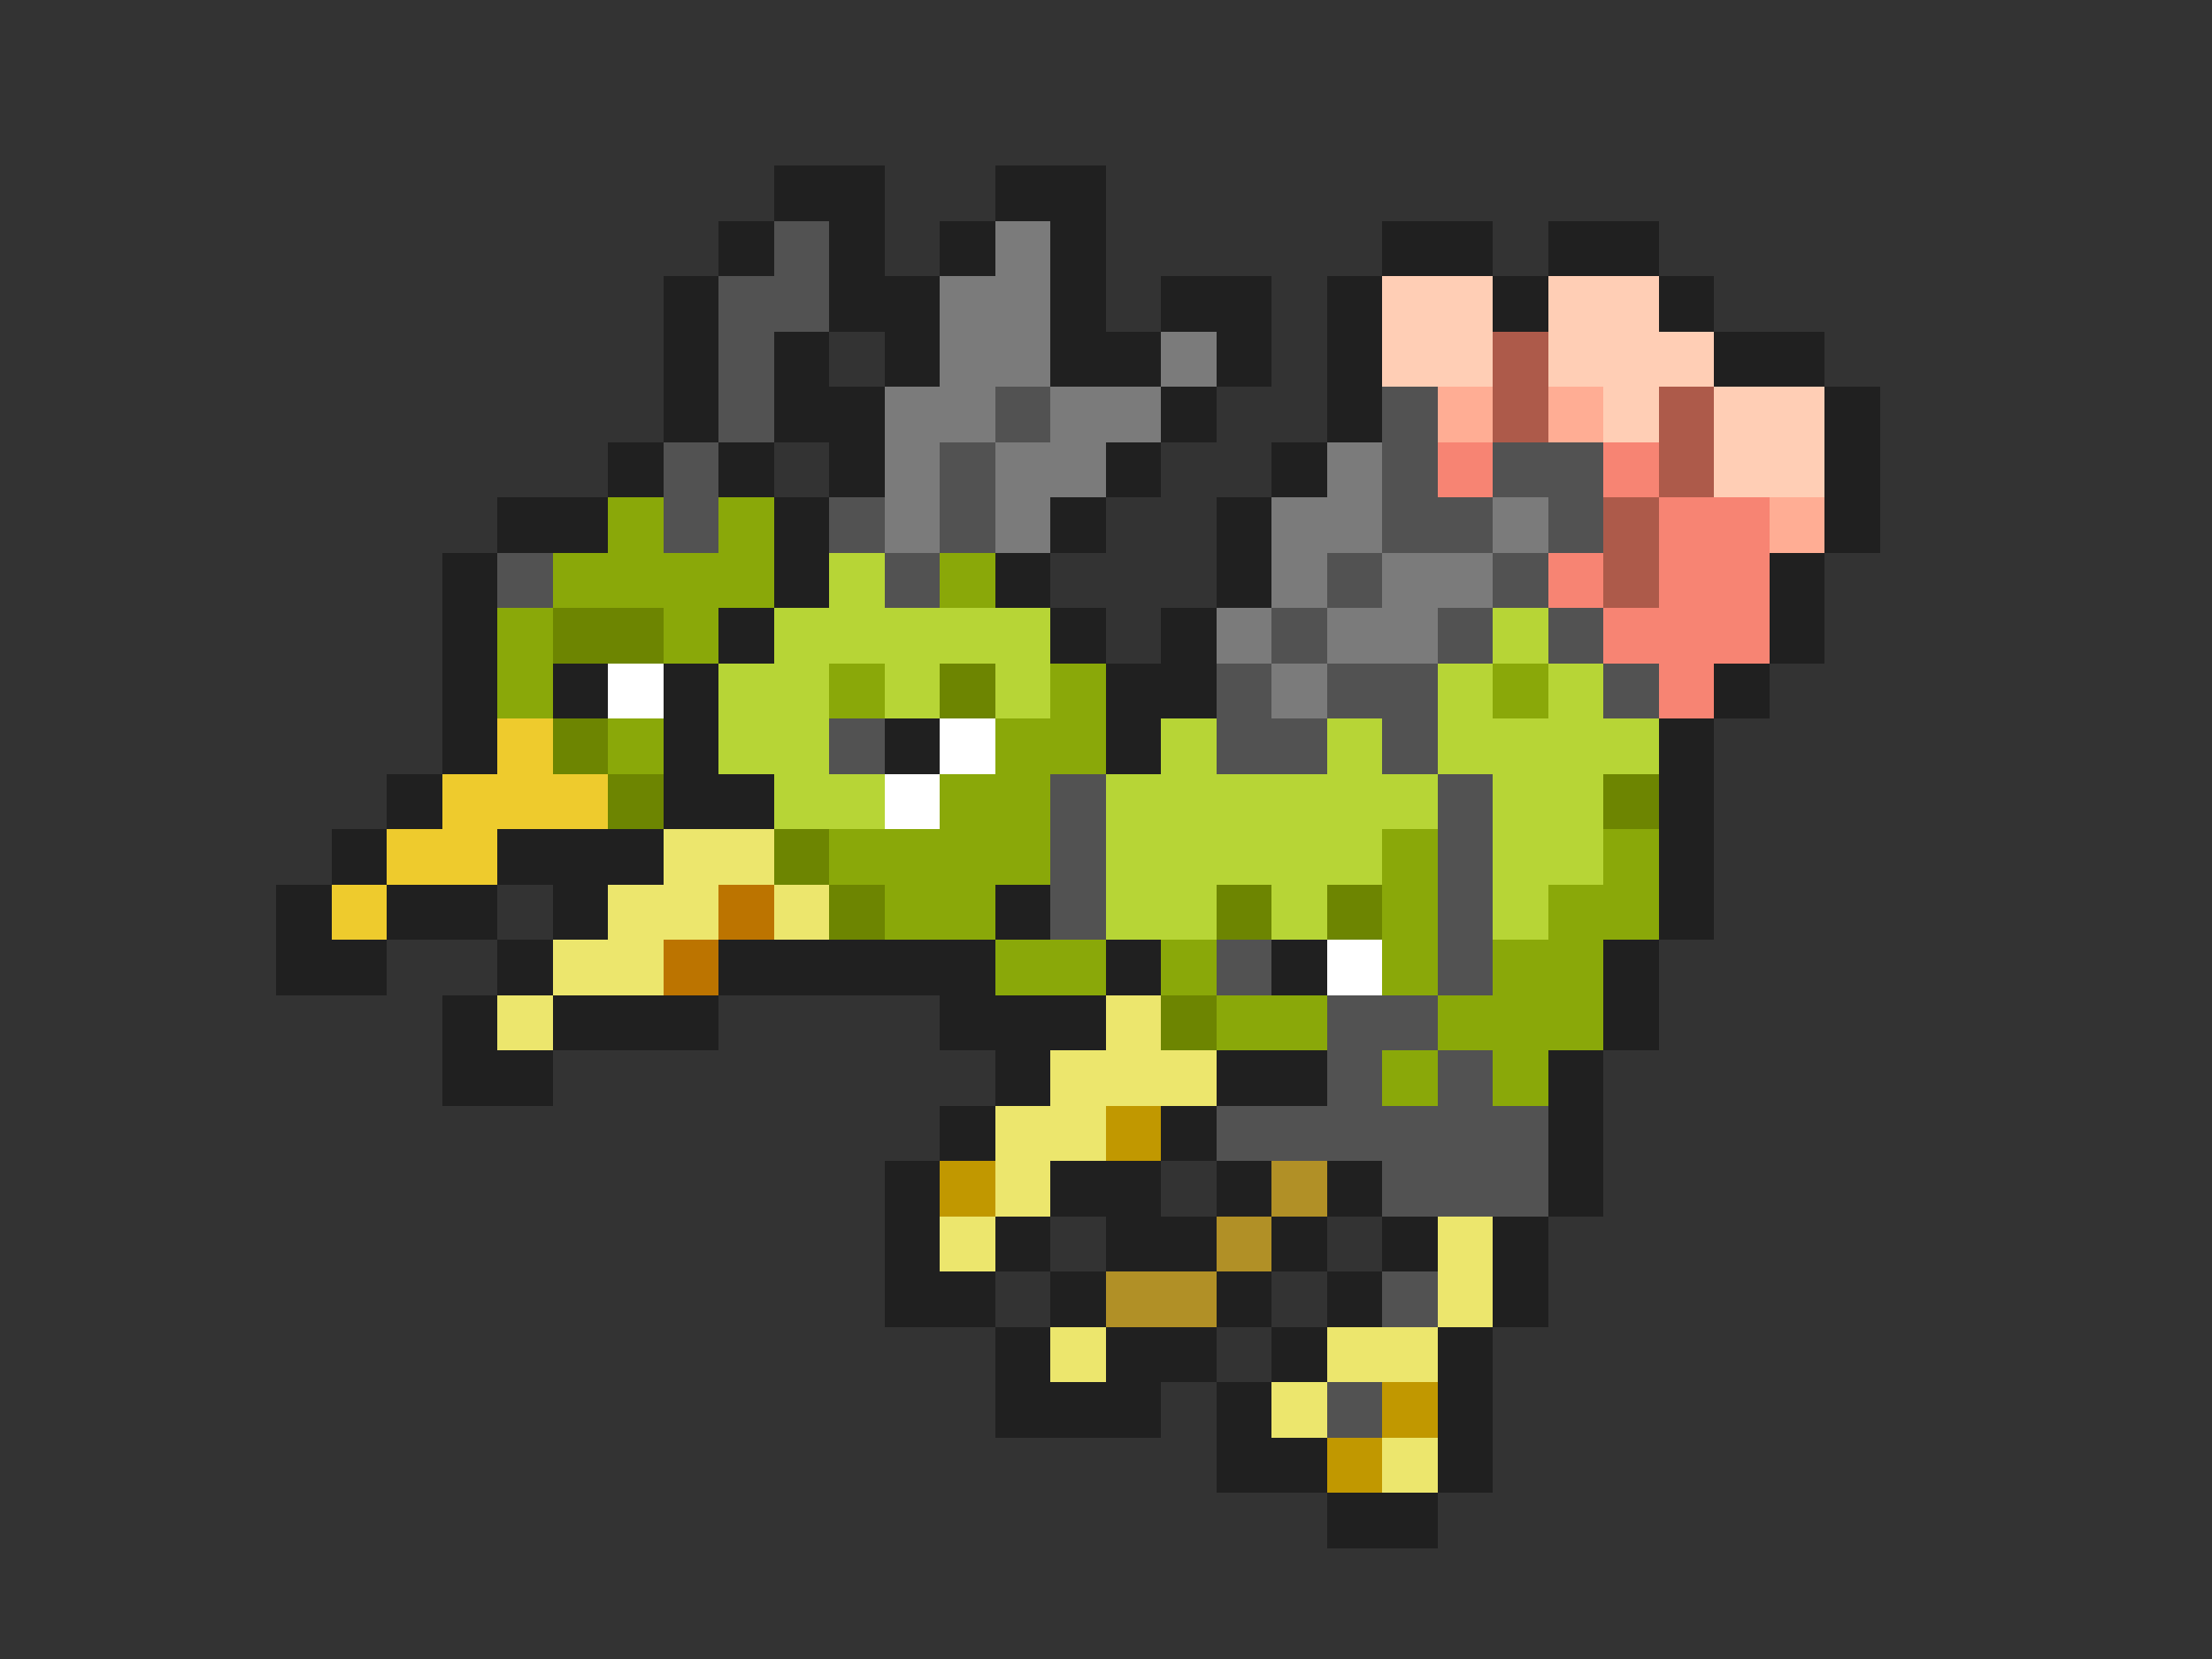 <svg xmlns="http://www.w3.org/2000/svg" viewBox="0 -0.5 40 30" shape-rendering="crispEdges">
<rect x="0" y="-0.5" width="40" height="30" fill="#333333" stroke="none"/>
<path stroke="#202020" d="M14 3h2M18 3h2M13 4h1M15 4h1M17 4h1M19 4h1M25 4h2M28 4h2M12 5h1M15 5h2M19 5h1M21 5h2M24 5h1M27 5h1M30 5h1M12 6h1M14 6h1M16 6h1M19 6h2M22 6h1M24 6h1M31 6h2M12 7h1M14 7h2M21 7h1M24 7h1M33 7h1M11 8h1M13 8h1M15 8h1M20 8h1M23 8h1M33 8h1M9 9h2M14 9h1M19 9h1M22 9h1M33 9h1M8 10h1M14 10h1M18 10h1M22 10h1M32 10h1M8 11h1M13 11h1M19 11h1M21 11h1M32 11h1M8 12h1M10 12h1M12 12h1M20 12h2M31 12h1M8 13h1M12 13h1M16 13h1M20 13h1M30 13h1M7 14h1M12 14h2M30 14h1M6 15h1M9 15h3M30 15h1M5 16h1M7 16h2M10 16h1M18 16h1M30 16h1M5 17h2M9 17h1M13 17h5M20 17h1M23 17h1M29 17h1M8 18h1M10 18h3M17 18h3M29 18h1M8 19h2M18 19h1M22 19h2M28 19h1M17 20h1M21 20h1M28 20h1M16 21h1M19 21h2M22 21h1M24 21h1M28 21h1M16 22h1M18 22h1M20 22h2M23 22h1M25 22h1M27 22h1M16 23h2M19 23h1M22 23h1M24 23h1M27 23h1M18 24h1M20 24h2M23 24h1M26 24h1M18 25h3M22 25h1M26 25h1M22 26h2M26 26h1M24 27h2" />
<path stroke="#525252" d="M14 4h1M13 5h2M13 6h1M13 7h1M18 7h1M25 7h1M12 8h1M17 8h1M25 8h1M27 8h2M12 9h1M15 9h1M17 9h1M25 9h2M28 9h1M9 10h1M16 10h1M24 10h1M27 10h1M23 11h1M26 11h1M28 11h1M22 12h1M24 12h2M29 12h1M15 13h1M22 13h2M25 13h1M19 14h1M26 14h1M19 15h1M26 15h1M19 16h1M26 16h1M22 17h1M26 17h1M24 18h2M24 19h1M26 19h1M22 20h6M25 21h3M25 23h1M24 25h1" />
<path stroke="#7b7b7b" d="M18 4h1M17 5h2M17 6h2M21 6h1M16 7h2M19 7h2M16 8h1M18 8h2M24 8h1M16 9h1M18 9h1M23 9h2M27 9h1M23 10h1M25 10h2M22 11h1M24 11h2M23 12h1" />
<path stroke="#ffceb5" d="M25 5h2M28 5h2M25 6h2M28 6h3M29 7h1M31 7h2M31 8h2" />
<path stroke="#ad5a4a" d="M27 6h1M27 7h1M30 7h1M30 8h1M29 9h1M29 10h1" />
<path stroke="#ffad94" d="M26 7h1M28 7h1M32 9h1" />
<path stroke="#f78473" d="M26 8h1M29 8h1M30 9h2M28 10h1M30 10h2M29 11h3M30 12h1" />
<path stroke="#8aa809" d="M11 9h1M13 9h1M10 10h4M17 10h1M9 11h1M12 11h1M9 12h1M15 12h1M19 12h1M27 12h1M11 13h1M18 13h2M17 14h2M15 15h4M25 15h1M29 15h1M16 16h2M25 16h1M28 16h2M18 17h2M21 17h1M25 17h1M27 17h2M22 18h2M26 18h3M25 19h1M27 19h1" />
<path stroke="#b7d536" d="M15 10h1M14 11h5M27 11h1M13 12h2M16 12h1M18 12h1M26 12h1M28 12h1M13 13h2M21 13h1M24 13h1M26 13h4M14 14h2M20 14h6M27 14h2M20 15h5M27 15h2M20 16h2M23 16h1M27 16h1" />
<path stroke="#6d8501" d="M10 11h2M17 12h1M10 13h1M11 14h1M29 14h1M14 15h1M15 16h1M22 16h1M24 16h1M21 18h1" />
<path stroke="#ffffff" d="M11 12h1M17 13h1M16 14h1M24 17h1" />
<path stroke="#eecb2d" d="M9 13h1M8 14h3M7 15h2M6 16h1" />
<path stroke="#ece66d" d="M12 15h2M11 16h2M14 16h1M10 17h2M9 18h1M20 18h1M19 19h3M18 20h2M18 21h1M17 22h1M26 22h1M26 23h1M19 24h1M24 24h2M23 25h1M25 26h1" />
<path stroke="#bc7400" d="M13 16h1M12 17h1" />
<path stroke="#c19800" d="M20 20h1M17 21h1M25 25h1M24 26h1" />
<path stroke="#b19026" d="M23 21h1M22 22h1M20 23h2" />
</svg>